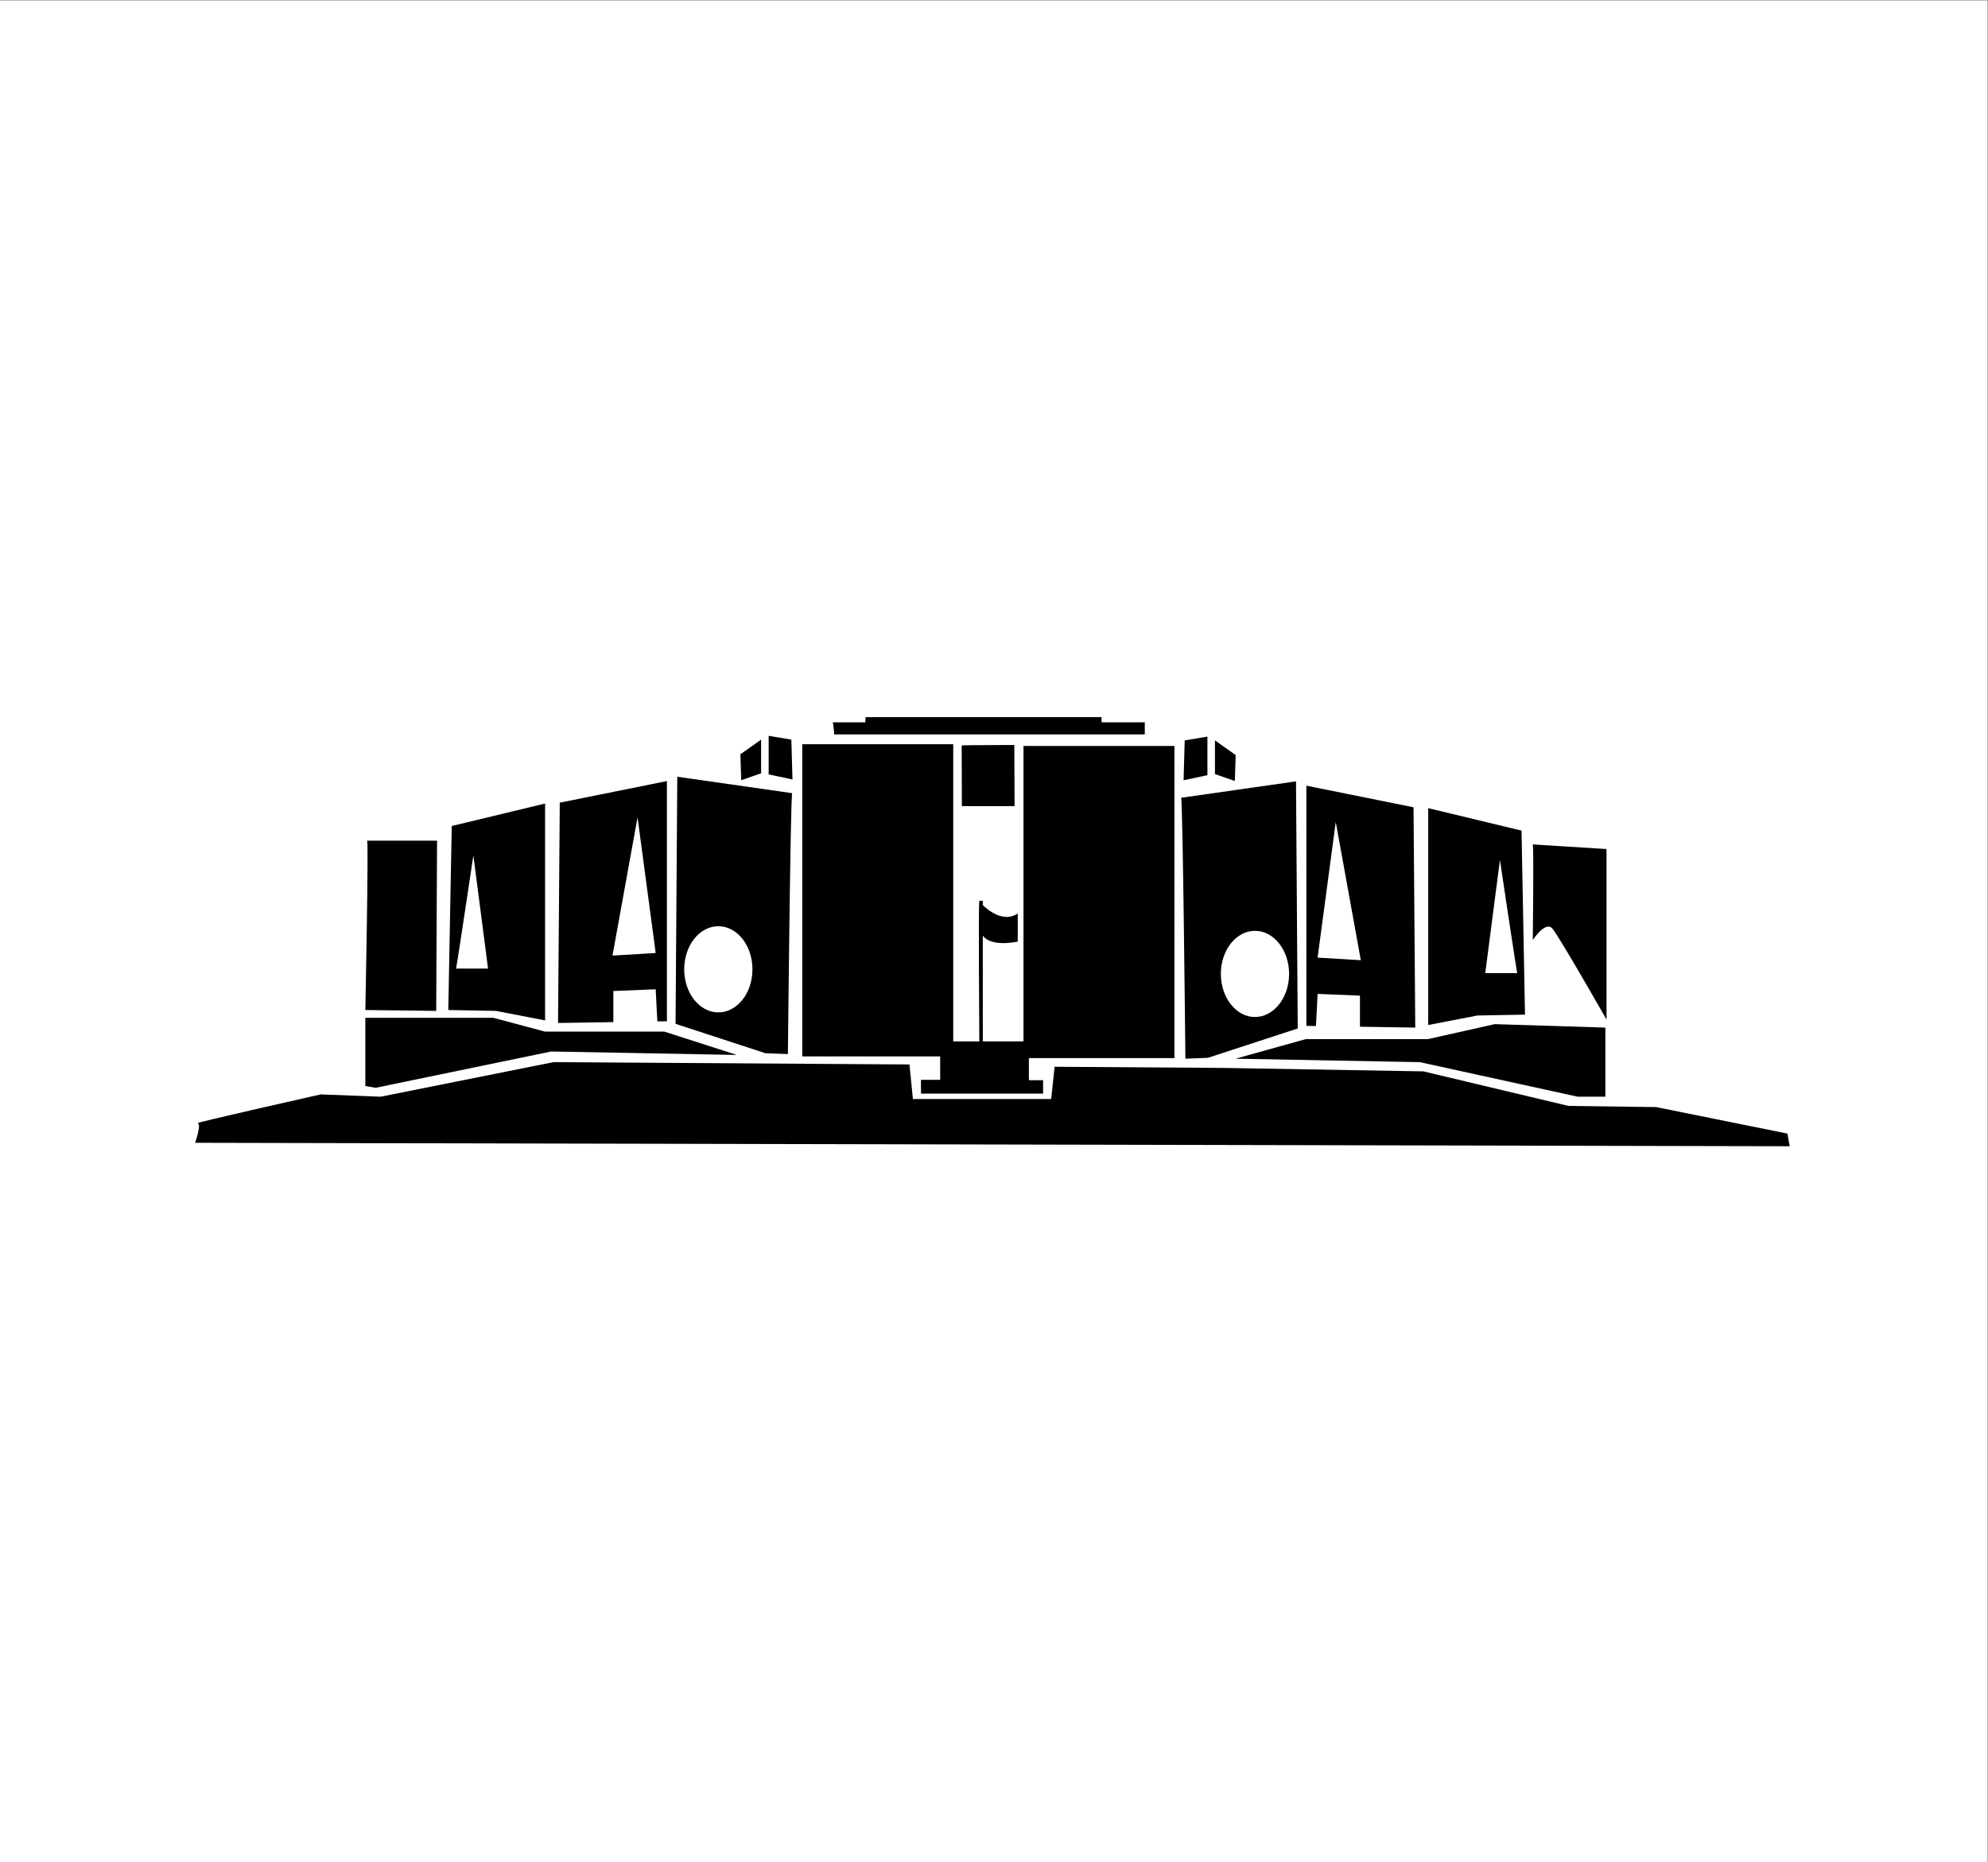 <?xml version="1.0" encoding="UTF-8" standalone="no"?>
<!-- Created with Inkscape (http://www.inkscape.org/) -->

<svg
   version="1.1"
   id="svg2"
   width="3100.467"
   height="2904.573"
   viewBox="0 0 3100.467 2904.573"
   sodipodi:docname="vecteezy_bangladesh-parliament-vector-icon-bangladesh-parliament_19619997.eps"
   xmlns:inkscape="http://www.inkscape.org/namespaces/inkscape"
   xmlns:sodipodi="http://sodipodi.sourceforge.net/DTD/sodipodi-0.dtd"
   xmlns="http://www.w3.org/2000/svg"
   xmlns:svg="http://www.w3.org/2000/svg">
  <rect x="0" y="0" width="3100.467" height="2904.573" fill="#808080" stroke="none"/>
  <defs
     id="defs6" />
  <sodipodi:namedview
     id="namedview4"
     pagecolor="#000000"
     bordercolor="#ffffff"
     borderopacity="0.25"
     inkscape:showpageshadow="2"
     inkscape:pageopacity="0.0"
     inkscape:pagecheckerboard="0"
     inkscape:deskcolor="#d1d1d1" />
  <g
     id="g8"
     inkscape:groupmode="layer"
     inkscape:label="ink_ext_XXXXXX"
     transform="matrix(1.333,0,0,-1.333,0,2904.573)">
    <g
       id="g10"
       transform="scale(0.1)">
      <path
         d="M 0,21784.3 V 0 H 23253.5 V 21784.3 H 0"
         style="fill:#ffffff;fill-opacity:1;fill-rule:nonzero;stroke:none"
         id="path12" />
      <path
         d="M 21475.3,10790 C 21475.3,5307.3 17030.7,862.602 11548,862.602 6065.26,862.602 1620.63,5307.3 1620.63,10790 c 0,5482.7 4444.63,9927.4 9927.37,9927.4 5482.7,0 9927.3,-4444.7 9927.3,-9927.4"
         style="fill:#ffffff;fill-opacity:1;fill-rule:nonzero;stroke:none"
         id="path14" />
      <path
         d="m 8404.32,9942.5 c -220.48,0 -399.21,225.8 -399.21,504.3 0,278.4 178.73,504.2 399.21,504.2 220.48,0 399.21,-225.8 399.21,-504.2 0,-278.5 -178.73,-504.3 -399.21,-504.3 z m 814.01,-487.8 c 0,0 30.33,3073.5 50.55,3053.3 l -1344.65,192.1 -20.22,-2891.5 1051.45,-343.8 262.87,-10.1"
         style="fill:#000000;fill-opacity:1;fill-rule:nonzero;stroke:none"
         id="path16" />
      <path
         d="m 7459.16,12224.9 212.31,-1587.3 -505.5,-30.3 z m -283.08,-2032.2 495.39,20.3 19.28,-375.9 112.15,1.8 v 2810.6 l -1253.65,-252.7 -20.22,-2578.1 647.05,10.2 v 363.8"
         style="fill:#000000;fill-opacity:1;fill-rule:nonzero;stroke:none"
         id="path18" />
      <path
         d="m 5336.03,10455.6 c 20.22,101.1 202.21,1324.4 202.21,1324.4 l 171.87,-1324.4 z M 6377.38,9849 v 2537.6 l -1091.9,-262.8 -40.44,-2153.5 556.06,-10.1 576.28,-111.2"
         style="fill:#000000;fill-opacity:1;fill-rule:nonzero;stroke:none"
         id="path20" />
      <path
         d="m 14683,10897.1 c 220.5,0 399.2,-225.8 399.2,-504.3 0,-278.4 -178.7,-504.2 -399.2,-504.2 -220.5,0 -399.2,225.8 -399.2,504.2 0,278.5 178.7,504.3 399.2,504.3 z m -814,-1496.3 262.9,10.1 1051.4,343.7 -20.2,2891.5 -1344.7,-192.1 c 20.3,20.3 50.6,-3053.2 50.6,-3053.2"
         style="fill:#000000;fill-opacity:1;fill-rule:nonzero;stroke:none"
         id="path22" />
      <path
         d="m 15628.2,12171 293.2,-1617.7 -505.6,30.4 z m -212.4,-2012 495.4,-20.2 V 9775 l 647.1,-10.3 -20.2,2578.1 -1253.7,252.8 V 9785 l 112.2,-1.8 19.2,375.8"
         style="fill:#000000;fill-opacity:1;fill-rule:nonzero;stroke:none"
         id="path24" />
      <path
         d="m 17549.1,11726.1 c 0,0 182,-1223.3 202.2,-1324.4 h -374.1 z m 293.2,-1809.7 -40.5,2153.5 -1091.9,262.8 V 9795.1 l 576.3,111.2 556.1,10.1"
         style="fill:#000000;fill-opacity:1;fill-rule:nonzero;stroke:none"
         id="path26" />
      <path
         d="m 5113.61,11951.9 h -818.39 c 18.95,-16.2 -20.75,-1981.6 -20.75,-1981.6 l 829.03,-10.1 10.11,1991.7"
         style="fill:#000000;fill-opacity:1;fill-rule:nonzero;stroke:none"
         id="path28" />
      <path
         d="m 6448.15,9485 2173.68,-40.4 -849.25,273 h -1395.2 l -606.61,161.7 h -1496.3 v -798.7 l 121.32,-20.2 2052.36,424.6"
         style="fill:#000000;fill-opacity:1;fill-rule:nonzero;stroke:none"
         id="path30" />
      <path
         d="m 8904.91,12740.5 v 394.3 l -242.64,-171.9 10.11,-303.3 232.53,80.9"
         style="fill:#000000;fill-opacity:1;fill-rule:nonzero;stroke:none"
         id="path32" />
      <path
         d="m 9258.77,13134.8 -265.62,44.1 v -451.2 l 278.71,-59.7 -13.09,466.8"
         style="fill:#000000;fill-opacity:1;fill-rule:nonzero;stroke:none"
         id="path34" />
      <path
         d="m 9757.42,13195.4 h -3.26 c 1.43,-1.4 2.49,-1.3 3.26,0"
         style="fill:#000000;fill-opacity:1;fill-rule:nonzero;stroke:none"
         id="path36" />
      <path
         d="m 9757.42,13195.4 h 3636.38 v 141.6 h -505.5 v 60.7 h -2760.1 l -4.6,-60.7 h -379.54 c 0,0 20.75,-128.7 13.36,-141.6"
         style="fill:#000000;fill-opacity:1;fill-rule:nonzero;stroke:none"
         id="path38" />
      <path
         d="m 11253.8,12356.3 h 616.8 l -3.4,715.6 c 0,0 -599.9,-2.3 -615.6,-4.5 l 2.2,-711.1"
         style="fill:#000000;fill-opacity:1;fill-rule:nonzero;stroke:none"
         id="path40" />
      <path
         d="m 11000,9153.6 h -224.7 v -161.7 h 1428.9 v 157.2 h -166.3 v 258.4 h 1703 v 3653.1 H 11974.7 V 9603 h -476 v 1238.4 c 99.6,-140.6 408.9,-70.1 408.9,-70.1 v 328 c -168.2,-112.2 -351.9,43.1 -408.9,98.4 v 49.9 c 0,0 -35.9,4.5 -40.4,0 -12.2,-12.2 -1.7,-1447.2 -0.2,-1644.6 h -305.4 v 3477.9 H 9386.51 V 9427.7 h 1613.29 c -0.6,-126.1 0.2,-274.1 0.2,-274.1"
         style="fill:#000000;fill-opacity:1;fill-rule:nonzero;stroke:none"
         id="path42" />
      <path
         d="m 18162.4,10924 c 80.9,-94.3 633.6,-1064.9 633.6,-1064.9 v 1995.1 l -862.7,53.9 c 13.5,-67.4 0,-1118.9 0,-1118.9 0,0 148.3,229.2 229.1,134.8"
         style="fill:#000000;fill-opacity:1;fill-rule:nonzero;stroke:none"
         id="path44" />
      <path
         d="M 16612.2,9360.3 18459,8955.9 h 323.5 v 808.8 l -1294.1,40.5 -781.8,-175.3 h -1428.9 l -822.3,-229.1 2156.8,-40.5"
         style="fill:#000000;fill-opacity:1;fill-rule:nonzero;stroke:none"
         id="path46" />
      <path
         d="m 20939.4,8376.3 -27,148.3 -1536.7,310 -1024.5,13.5 -1698.5,404.4 -2345.6,40.4 -1968.1,13.5 -40.4,-377.4 h -1617.7 l -40.4,404.4 -4165.39,26.9 -2022.03,-404.4 -700.97,27 c 0,0 -1497.97,-337 -1442.38,-337 53.92,0 -26.96,-229.2 -26.96,-229.2 l 18656.63,-40.4"
         style="fill:#000000;fill-opacity:1;fill-rule:nonzero;stroke:none"
         id="path48" />
      <path
         d="m 14214.7,12731.4 v 394.3 l 242.7,-171.9 -10.1,-303.3 -232.6,80.9"
         style="fill:#000000;fill-opacity:1;fill-rule:nonzero;stroke:none"
         id="path50" />
      <path
         d="m 13860.9,13125.7 265.6,44.1 v -451.2 l -278.7,-59.7 13.1,466.8"
         style="fill:#000000;fill-opacity:1;fill-rule:nonzero;stroke:none"
         id="path52" />
    </g>
  </g>
</svg>
